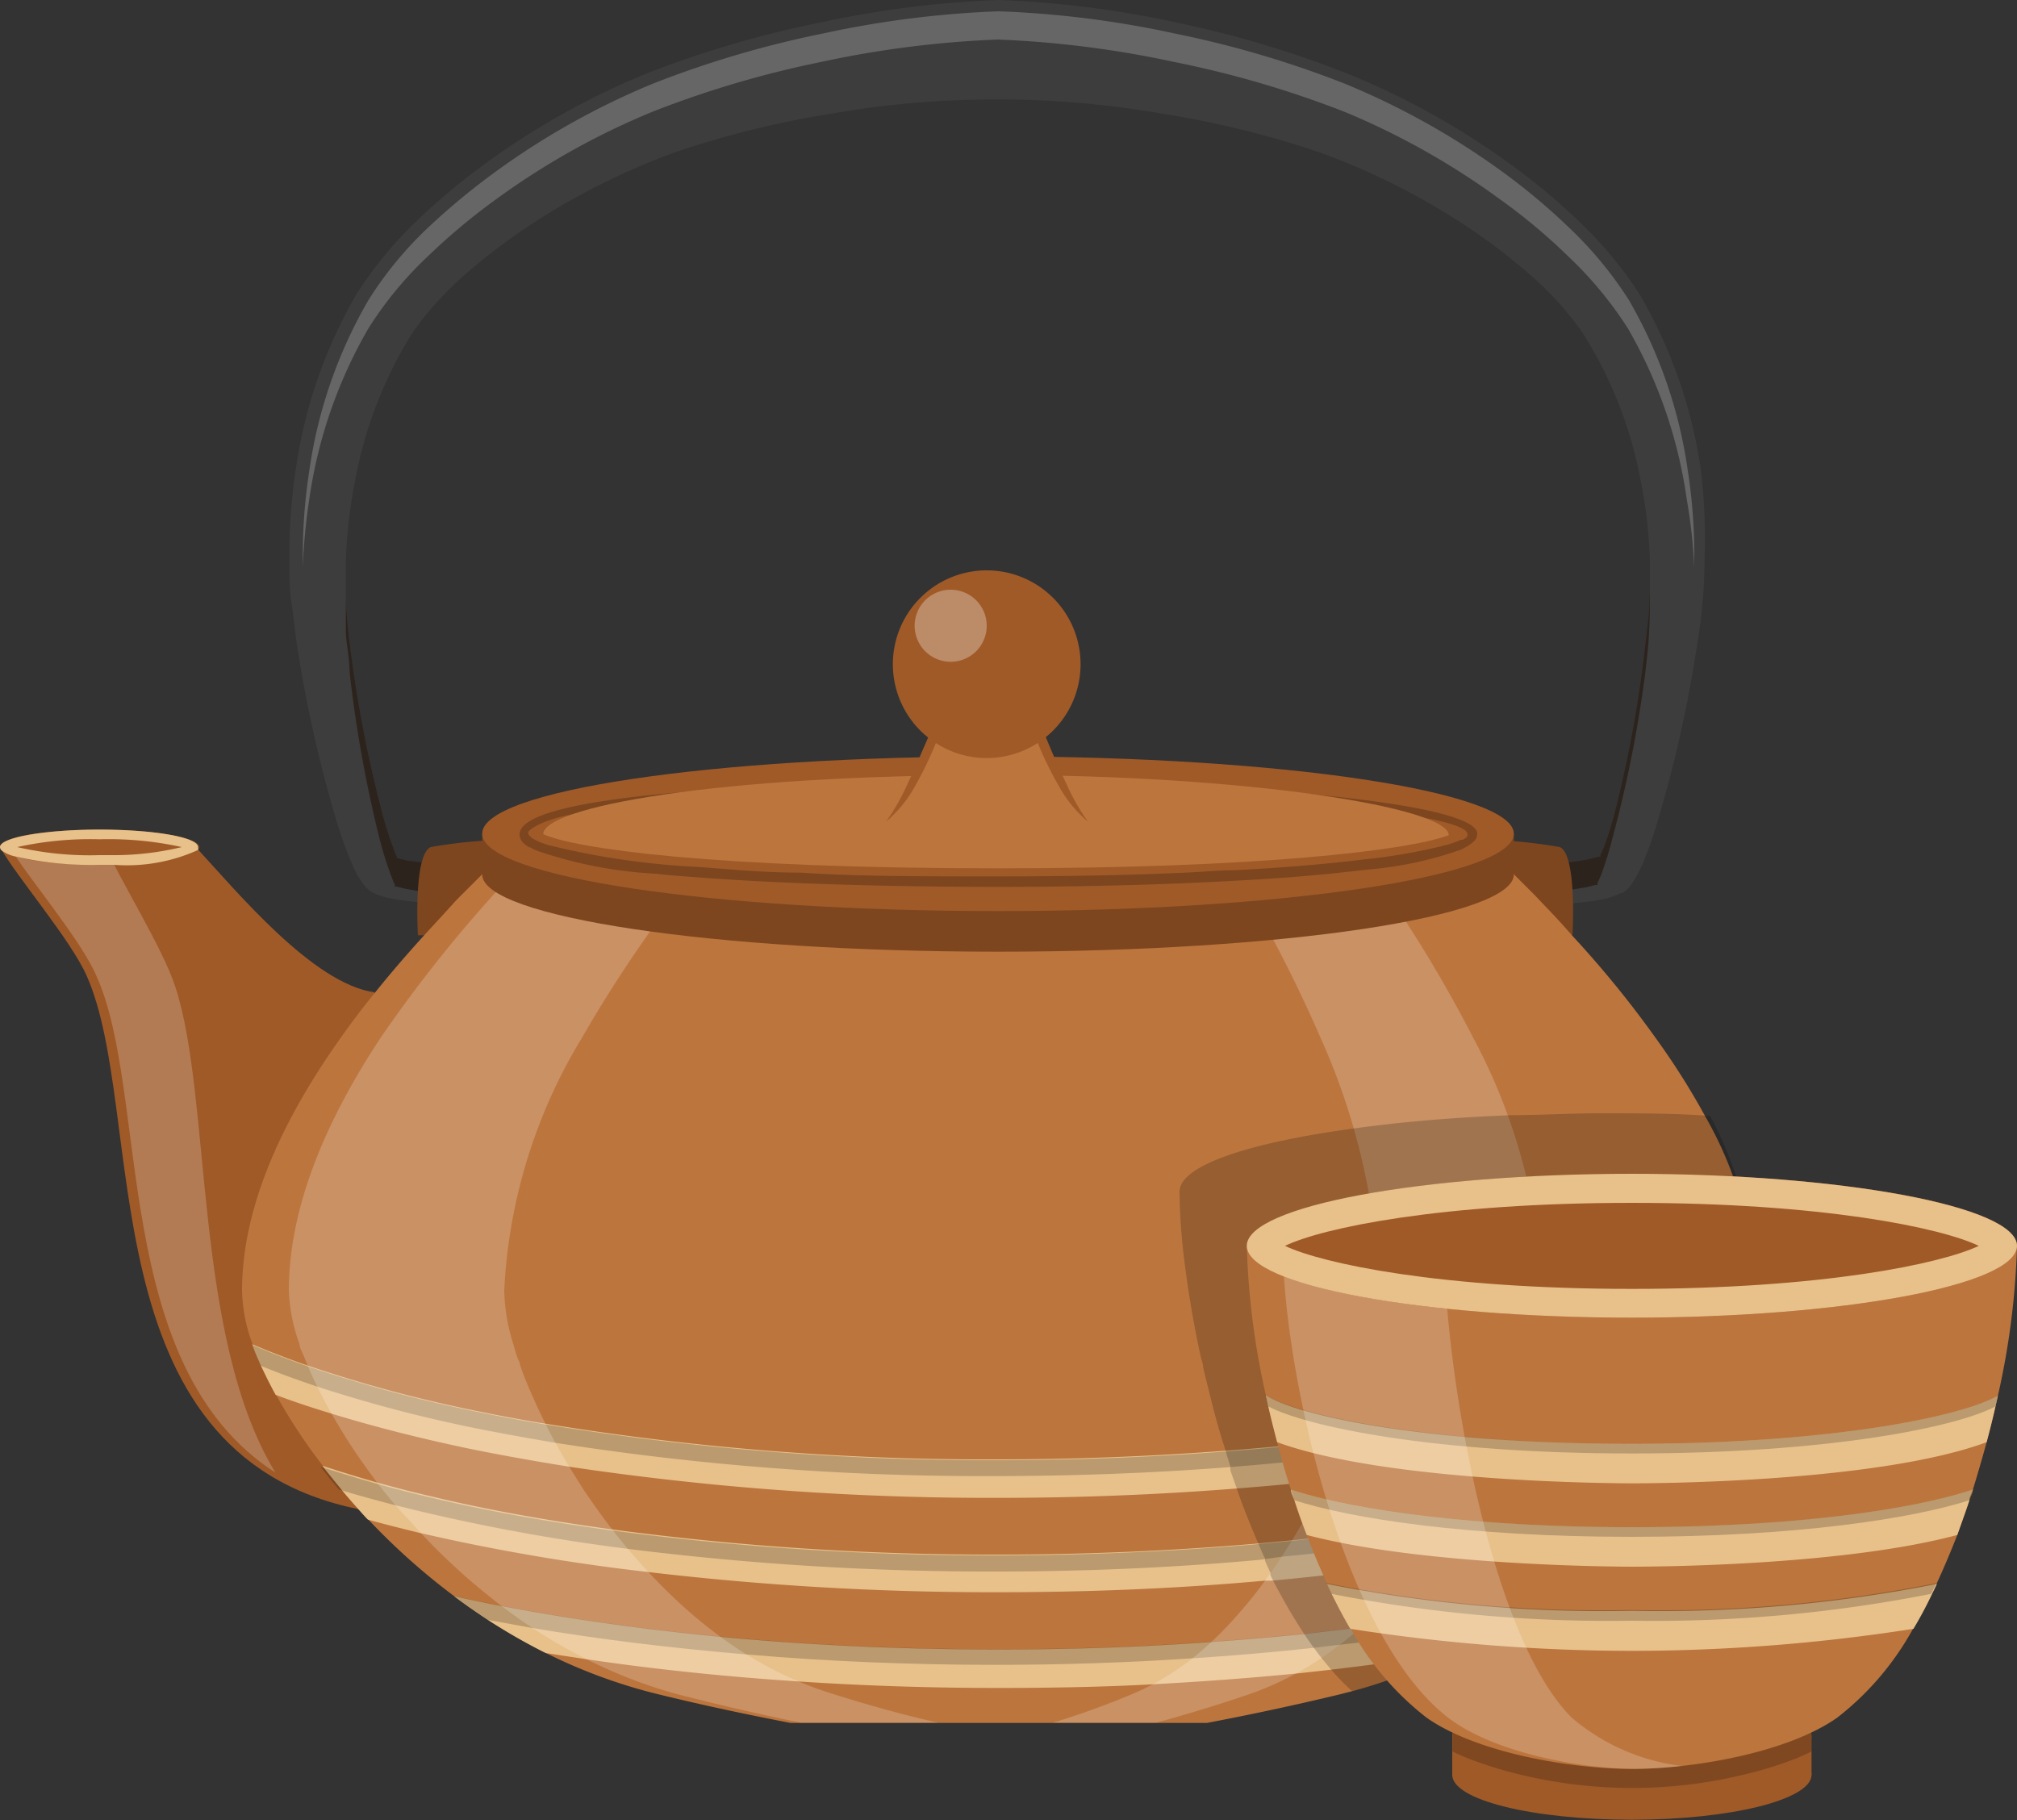 <svg xmlns="http://www.w3.org/2000/svg" viewBox="0 0 75 67.69"><rect x="0" y="0" width="75" height="67.69" fill="#333333" stroke="none"/><defs><style>.cls-1{fill:#a05a28;}.cls-10,.cls-2{fill:#fff;}.cls-2,.cls-9{opacity:0.2;}.cls-3{fill:#e8c18a;}.cls-4{fill:#3d3d3d;}.cls-5{fill:#666;}.cls-6{fill:#2c231d;}.cls-7{fill:#7d461f;}.cls-8{fill:#bc753d;}.cls-10{opacity:0.3;}</style></defs><title>Asset 8</title><g id="Layer_2" data-name="Layer 2"><g id="Icons"><path class="cls-1" d="M13.92,36.9c-2.28-.32-5.1-3.73-6.64-5.4H0c.6,1.08,2.62,3.43,3.22,4.78,2.27,5.07-.06,17.78,10.11,19.84,5.31,1.08,4.75-6.38,4.21-8.74C16.93,44.67,13.92,36.9,13.92,36.9Z"/><path class="cls-2" d="M6.51,36.67c-.48-1.46-2.09-4-2.57-5.17H.36C1,32.58,3,34.93,3.58,36.28c2,4.39.49,14.51,6.66,18.48C7.16,49.71,7.89,40.83,6.51,36.67Z"/><path class="cls-1" d="M7.4,31.5c0,.37-1.66.66-3.7.66S0,31.87,0,31.5s1.66-.65,3.7-.65S7.4,31.14,7.4,31.5Z"/><path class="cls-3" d="M3.7,30.85c-2,0-3.7.29-3.7.65a.19.19,0,0,0,.08.14,1.34,1.34,0,0,0,.49.21,12.73,12.73,0,0,0,3.13.31h.54a6.42,6.42,0,0,0,3.12-.55.13.13,0,0,0,0-.1C7.4,31.14,5.74,30.85,3.7,30.85Zm.37.95H3.7a12,12,0,0,1-3.06-.3,12.62,12.62,0,0,1,3.06-.29,12.68,12.68,0,0,1,3.06.29A10.81,10.81,0,0,1,4.07,31.8Z"/><path class="cls-4" d="M63.24,17.44A18.07,18.07,0,0,0,61,11a14.43,14.43,0,0,0-2.25-2.73,23.37,23.37,0,0,0-2.61-2.18,28.48,28.48,0,0,0-5.91-3.3A38.4,38.4,0,0,0,43.8.85,37.44,37.44,0,0,0,37.13,0h0a37.67,37.67,0,0,0-6.68.85A38.4,38.4,0,0,0,24,2.75a28.48,28.48,0,0,0-5.91,3.3,24.31,24.31,0,0,0-2.61,2.18A14.43,14.43,0,0,0,13.22,11,18.07,18.07,0,0,0,11,17.44a21.27,21.27,0,0,0-.24,3.38c0,.56,0,1.13.09,1.69s.13,1.12.22,1.65a48.75,48.75,0,0,0,1.45,6.39,14.12,14.12,0,0,0,.58,1.6c.06.14.13.28.21.43l.17.26a1.32,1.32,0,0,0,.34.33l0,0h0l.1.05.16.07.26.08.46.09.65.08c.43,0,.84.07,1.26.09l1.22,0h.2V32.29h-.3c-.75,0-1.52-.1-2.24-.21L15.15,32l-.32-.08-.07,0,0-.06a2.85,2.85,0,0,1-.12-.29,14.1,14.1,0,0,1-.45-1.43A47.75,47.75,0,0,1,13,23.89c-.06-.52-.11-1-.14-1.53,0-.12,0-.24,0-.36,0-.39,0-.77,0-1.16a18.75,18.75,0,0,1,.35-3,15.69,15.69,0,0,1,2.15-5.5,12.36,12.36,0,0,1,1.93-2.13,22.78,22.78,0,0,1,2.39-1.82,26,26,0,0,1,5.4-2.72,35.31,35.31,0,0,1,5.94-1.46A34.64,34.64,0,0,1,37.1,3.7h.39a35.6,35.6,0,0,1,5.68.52,35.31,35.31,0,0,1,5.94,1.46,26,26,0,0,1,5.4,2.72,22.78,22.78,0,0,1,2.39,1.82,12,12,0,0,1,1.93,2.13A15.5,15.5,0,0,1,61,17.84a17.68,17.68,0,0,1,.35,3c0,.4,0,.8,0,1.21v.1a1.48,1.48,0,0,0,0,.21c0,.49-.08,1-.14,1.53a46.12,46.12,0,0,1-1.11,6.19,14.1,14.1,0,0,1-.44,1.43l-.13.29,0,.06-.08,0-.32.08c-.24.05-.48.09-.74.12-.66.09-1.36.14-2,.18H56v1.43l1.42,0,1-.07.86-.1.46-.09.26-.08.16-.07.11-.05h0l.06,0a1.52,1.52,0,0,0,.34-.33l.16-.26c.09-.15.15-.29.22-.43a14,14,0,0,0,.57-1.6,47.19,47.19,0,0,0,1.45-6.39c.09-.53.17-1.08.22-1.65a16,16,0,0,0,.09-1.69A21.27,21.27,0,0,0,63.24,17.44ZM14.68,31.83h0Z"/><path class="cls-5" d="M11.5,18.57a17.6,17.6,0,0,1,2.2-6.36,13.74,13.74,0,0,1,2.2-2.67A23.41,23.41,0,0,1,18.46,7.4a27.82,27.82,0,0,1,5.79-3.24,37.78,37.78,0,0,1,6.3-1.86,38.09,38.09,0,0,1,6.55-.83h0a38,38,0,0,1,6.54.83A37.78,37.78,0,0,1,50,4.16,27.82,27.82,0,0,1,55.76,7.4a21.66,21.66,0,0,1,2.56,2.14,14.15,14.15,0,0,1,2.21,2.67,17.58,17.58,0,0,1,2.19,6.36A19.65,19.65,0,0,1,63,21.11c0-.1,0-.19,0-.29a20.48,20.48,0,0,0-.24-3.31,17.54,17.54,0,0,0-2.19-6.35,14.22,14.22,0,0,0-2.21-2.68,23.79,23.79,0,0,0-2.56-2.14A28.24,28.24,0,0,0,50,3.11a37.78,37.78,0,0,0-6.3-1.86A37,37,0,0,0,37.13.42h0a37.13,37.13,0,0,0-6.55.83,37.78,37.78,0,0,0-6.3,1.86,28.24,28.24,0,0,0-5.79,3.23A25.91,25.91,0,0,0,15.9,8.48a13.8,13.8,0,0,0-2.2,2.68,17.56,17.56,0,0,0-2.2,6.35,20.48,20.48,0,0,0-.24,3.31c0,.1,0,.19,0,.29A21.59,21.59,0,0,1,11.5,18.57Z"/><path class="cls-6" d="M61.33,22.05v.1a1.48,1.48,0,0,0,0,.21c0,.49-.08,1-.14,1.53a46.12,46.12,0,0,1-1.11,6.19,14.1,14.1,0,0,1-.44,1.43l-.13.29,0,.06-.08,0-.32.08c-.24.05-.48.09-.74.12-.66.09-1.36.14-2,.18H56v1.07l1-.07c.47,0,1-.08,1.4-.15l.6-.1.32-.08.08,0,0-.07.13-.29a13.36,13.36,0,0,0,.44-1.43A46,46,0,0,0,61.18,25c.06-.53.12-1,.14-1.54A12.71,12.71,0,0,0,61.33,22.05Z"/><path class="cls-6" d="M18.17,32.28h-.24c-.75,0-1.52-.1-2.24-.21L15.15,32l-.32-.08-.07,0,0-.06a2.85,2.85,0,0,1-.12-.29,14.1,14.1,0,0,1-.45-1.43A47.75,47.75,0,0,1,13,23.89c-.06-.52-.11-1-.14-1.53,0-.12,0-.24,0-.36,0,.48,0,.95,0,1.43S13,24.44,13,25a47.6,47.6,0,0,0,1.11,6.18,13.34,13.34,0,0,0,.45,1.43,2.85,2.85,0,0,0,.12.29l0,.07.07,0,.32.08.39.07c.52.08,1.07.14,1.62.18l1,.07V32.29Zm-3.49-.45Z"/><polygon class="cls-5" points="14.7 32.91 14.68 32.9 14.69 32.91 14.7 32.91 14.7 32.91"/><polygon class="cls-5" points="59.52 32.91 59.52 32.91 59.54 32.91 59.55 32.9 59.52 32.91"/><path class="cls-7" d="M58.47,34.78s.18-3-.47-3.28a18.33,18.33,0,0,0-3.74-.27l.57,3.55Z"/><path class="cls-7" d="M15.54,34.78s-.18-3,.48-3.28a18.24,18.24,0,0,1,3.73-.27l-.57,3.55Z"/><path class="cls-8" d="M65.27,48a5.72,5.72,0,0,1-.43,2c0,.15-.12.31-.18.47l-.08.18A13,13,0,0,1,64,51.88a21.27,21.27,0,0,1-1.72,2.62l-.59.75c-.34.41-.72.84-1.11,1.25a24.73,24.73,0,0,1-3.2,2.86c-.37.28-.76.55-1.16.81A21.3,21.3,0,0,1,54,61.47a20,20,0,0,1-3.72,1.42l-.47.12c-1.87.45-3.51.79-4.93,1.06H29.39C28,63.8,26.33,63.46,24.46,63a19.84,19.84,0,0,1-4.18-1.54,22.19,22.19,0,0,1-2.13-1.22c-.44-.29-.86-.58-1.27-.89a24.73,24.73,0,0,1-3.2-2.86c-.12-.12-.23-.25-.34-.37h0c-.23-.26-.46-.52-.67-.78s-.47-.57-.68-.85a20.74,20.74,0,0,1-1.73-2.63c-.21-.38-.39-.75-.56-1.11l-.13-.3c-.07-.16-.13-.32-.18-.47A6,6,0,0,1,9,48c0-3.25,1.63-6.53,3.65-9.38q.64-.91,1.32-1.74c.61-.76,1.23-1.47,1.83-2.13.35-.38.69-.75,1-1.09.12-.14.25-.27.38-.4l.77-.77h0l.23-.23.49-.47.16-.16L19,31.5H55.25l.15.15.17.16.49.47.23.23.78.78.38.4c.33.34.67.71,1,1.09a38.52,38.52,0,0,1,3.15,3.87A27.13,27.13,0,0,1,63.4,41.5,14.09,14.09,0,0,1,65.27,48Z"/><path class="cls-3" d="M64.84,50c0,.15-.12.31-.18.47l-.08.18A13,13,0,0,1,64,51.88a53.47,53.47,0,0,1-8.55,2.26c-1.95.36-4,.66-6.15.9-1.12.13-2.26.23-3.41.32-2.82.22-5.75.34-8.74.34a105.92,105.92,0,0,1-16-1.16c-1.3-.21-2.55-.43-3.76-.68q-2.71-.57-5.06-1.29c-.72-.22-1.42-.45-2.08-.7-.21-.38-.39-.75-.56-1.11l-.13-.3c-.07-.16-.13-.32-.18-.47.64.27,1.33.54,2.06.79a50.75,50.75,0,0,0,6.29,1.69c.82.17,1.67.33,2.54.47a101.62,101.62,0,0,0,16.84,1.33c2.83,0,5.61-.11,8.28-.31,1.55-.11,3.07-.26,4.54-.44,2.19-.26,4.28-.59,6.23-1A46.13,46.13,0,0,0,64.84,50Z"/><path class="cls-3" d="M62.24,54.5l-.59.75c-.34.41-.72.84-1.11,1.25a66.31,66.31,0,0,1-7.68,1.6c-1.78.28-3.64.5-5.57.68l-.27,0c-3.17.29-6.5.43-9.91.43a109.34,109.34,0,0,1-13-.75A76,76,0,0,1,15.59,57c-.66-.16-1.29-.32-1.91-.49-.12-.12-.23-.25-.34-.37h0c-.23-.26-.46-.52-.67-.78s-.47-.57-.68-.85c.65.21,1.33.42,2,.61s1.41.38,2.15.55c2,.48,4.25.88,6.59,1.2a106.14,106.14,0,0,0,14.36.94c3.28,0,6.49-.14,9.54-.4l1.4-.13q3.14-.32,6-.8A56.5,56.5,0,0,0,62.24,54.5Z"/><path class="cls-3" d="M57.34,59.36c-.37.28-.76.55-1.16.81A21.3,21.3,0,0,1,54,61.47c-1.44.24-3,.44-4.5.62l-1.26.14c-1.72.17-3.49.3-5.3.4s-3.82.14-5.78.14c-2.53,0-5-.08-7.43-.24-2.78-.18-5.45-.46-8-.84l-1.44-.22a22.19,22.19,0,0,1-2.13-1.22c-.44-.29-.86-.58-1.27-.89.55.12,1.11.24,1.69.35,2.55.49,5.31.88,8.22,1.16,3.29.31,6.76.47,10.32.47,2.71,0,5.36-.09,7.92-.28,1.17-.08,2.3-.18,3.42-.29l2.14-.25C53,60.21,55.25,59.82,57.34,59.36Z"/><path class="cls-9" d="M64.84,50c0,.15-.12.31-.18.47l-.08.18a45.45,45.45,0,0,1-8.7,2.52c-2,.39-4,.72-6.21,1-1.33.16-2.71.29-4.11.4-2.75.21-5.63.32-8.56.32a102.43,102.43,0,0,1-16.37-1.24c-1-.17-2-.35-3-.55a52.3,52.3,0,0,1-5.84-1.54c-.73-.24-1.43-.5-2.09-.77l-.13-.3c-.07-.16-.13-.32-.18-.47.64.27,1.33.54,2.06.79a50.75,50.75,0,0,0,6.29,1.69c.82.17,1.67.33,2.54.47a101.62,101.62,0,0,0,16.84,1.33c2.83,0,5.61-.11,8.28-.31,1.55-.11,3.07-.26,4.54-.44,2.19-.26,4.28-.59,6.23-1A46.13,46.13,0,0,0,64.84,50Z"/><path class="cls-9" d="M62.24,54.5l-.59.75a61.16,61.16,0,0,1-8,1.87c-1.89.31-3.88.57-6,.77L46.9,58c-3.16.29-6.49.44-9.9.44a107.68,107.68,0,0,1-13.71-.85,72.78,72.78,0,0,1-8-1.47l-.69-.17c-.68-.18-1.35-.36-2-.56-.24-.28-.47-.57-.68-.85.65.21,1.33.42,2,.61s1.41.38,2.15.55c2,.48,4.25.88,6.59,1.2a106.14,106.14,0,0,0,14.36.94c3.28,0,6.49-.14,9.54-.4l1.4-.13q3.14-.32,6-.8A56.5,56.5,0,0,0,62.24,54.5Z"/><path class="cls-9" d="M57.34,59.36c-.37.28-.76.55-1.16.81-2,.41-4.16.76-6.43,1l-.92.11c-1.47.16-3,.29-4.54.39-2.37.16-4.81.24-7.29.24-3.15,0-6.23-.13-9.17-.38s-5.56-.57-8.09-1l-1.59-.29c-.44-.29-.86-.58-1.27-.89.55.12,1.11.24,1.69.35,2.55.49,5.31.88,8.22,1.16,3.29.31,6.76.47,10.32.47,2.71,0,5.36-.09,7.92-.28,1.17-.08,2.3-.18,3.42-.29l2.14-.25C53,60.21,55.25,59.82,57.34,59.36Z"/><path class="cls-2" d="M27.67,61.47A16.59,16.59,0,0,1,26,60.25c-.35-.29-.68-.58-1-.89a22.54,22.54,0,0,1-2.52-2.86c-.28-.38-.55-.76-.81-1.15l-.53-.85a22.08,22.08,0,0,1-1.36-2.63c-.17-.38-.32-.75-.44-1.11,0-.1-.08-.2-.11-.3s-.1-.32-.14-.47a7.07,7.07,0,0,1-.34-2,19.91,19.91,0,0,1,2.88-9.38,49.52,49.52,0,0,1,5-7.15H20.07a50.53,50.53,0,0,0-5.93,7.15c-1.88,2.85-3.4,6.13-3.4,9.38a6.42,6.42,0,0,0,.4,2c0,.15.11.31.17.47l.12.3c.15.36.33.73.52,1.11a21.44,21.44,0,0,0,1.61,2.63c.2.28.41.57.63.85s.62.77,1,1.15a23.1,23.1,0,0,0,3,2.86c.38.31.77.6,1.18.89a19.81,19.81,0,0,0,2,1.22A17.9,17.9,0,0,0,25.18,63c1.74.45,3.27.79,4.59,1.06h5.1C33.74,63.8,32.45,63.46,31,63A13.86,13.86,0,0,1,27.67,61.47Z"/><path class="cls-2" d="M44.58,61.47a13.14,13.14,0,0,0,1.26-1.22c.26-.29.51-.58.76-.89a22.18,22.18,0,0,0,1.9-2.86c.21-.38.42-.76.61-1.15s.27-.57.4-.85a26.81,26.81,0,0,0,1-2.63q.18-.57.33-1.11c0-.1.05-.2.08-.3s.08-.32.11-.47a9.35,9.35,0,0,0,.25-2,24.77,24.77,0,0,0-2.17-9.38,52.31,52.31,0,0,0-3.79-7.15h5a50.45,50.45,0,0,1,4.47,7.15A21.64,21.64,0,0,1,57.34,48a8.07,8.07,0,0,1-.3,2c0,.15-.08.31-.13.47l-.09.3q-.16.54-.39,1.11a25.12,25.12,0,0,1-1.21,2.63c-.15.28-.31.57-.48.85s-.46.77-.72,1.15a21.85,21.85,0,0,1-2.24,2.86c-.29.31-.58.6-.89.89a15.68,15.68,0,0,1-1.5,1.22A11.57,11.57,0,0,1,46.46,63c-1.32.45-2.47.79-3.46,1.06H39.16C40,63.8,41,63.46,42.09,63A9.6,9.6,0,0,0,44.58,61.47Z"/><path class="cls-7" d="M56.29,32.52c0,1.58-8.59,2.87-19.18,2.87S17.93,34.1,17.93,32.52s8.59-2.88,19.18-2.88S56.29,30.93,56.29,32.52Z"/><rect class="cls-7" x="17.93" y="31.02" width="38.36" height="1.49"/><path class="cls-1" d="M56.29,31c0,1.59-8.59,2.88-19.18,2.88S17.93,32.61,17.93,31s8.59-2.87,19.18-2.87S56.29,29.44,56.29,31Z"/><path class="cls-1" d="M37.11,32.82c-9.91,0-17.63-.66-17.63-1.8s7.72-1.8,17.63-1.8,17.64.94,17.64,1.8C54.75,32.08,47,32.82,37.11,32.82Z"/><path class="cls-7" d="M48.92,29.55h0c-2.67-.25-6-.42-9.3-.47a.86.86,0,0,0-.16,0h-.17l-2.17,0-3,0h-.34c-2.46,0-5.53.14-8.22.36h0c-3.45.28-6.24.76-6.24,1.59a.39.39,0,0,0,.06.21.47.47,0,0,0,.13.15l.16.12s0,0,.05,0a1.24,1.24,0,0,0,.23.12,16.13,16.13,0,0,0,4.42.86c.44.05.91.09,1.38.12,4.13.33,9.13.37,11.38.37,2.61,0,5.94-.06,9-.24,1.17-.06,2.3-.15,3.34-.25l1.46-.16a13.85,13.85,0,0,0,3.41-.74l.2-.11a.91.91,0,0,0,.19-.13.62.62,0,0,0,.14-.14.39.39,0,0,0,.06-.21C54.92,30.39,52.47,29.89,48.92,29.55Zm5.47,1.68,0,0-.07,0a3.82,3.82,0,0,1-.61.21,21.18,21.18,0,0,1-3,.52c-1.28.16-2.88.3-4.78.4-.58,0-1.2.06-1.84.09q-3.06.14-7,.14c-2.82,0-5.24,0-7.32-.14-1.43,0-2.69-.13-3.79-.21a28.78,28.78,0,0,1-5.53-.8,2.55,2.55,0,0,1-.61-.24c-.14-.09-.2-.16-.2-.24s.38-.38,1.24-.59c1.83-.45,5.81-.89,12.7-1h.29l3.22,0,2.38,0h.3a81,81,0,0,1,13.45,1.09c.81.17,1.27.35,1.33.5S54.51,31.16,54.39,31.23Z"/><path class="cls-8" d="M37.11,32.29c-10.57,0-15.73-.73-16.91-1.27,0-1,6.34-2.2,16.91-2.2,9.14,0,16.76,1.19,16.76,2.24C52.33,31.63,46.76,32.29,37.11,32.29Z"/><path class="cls-8" d="M37.86,24.61H35.53c0,.87-1.46,4.86-2.59,5.94a11.47,11.47,0,0,0,3.75.68,10.23,10.23,0,0,0,3.76-.68C39.32,29.47,37.86,25.48,37.86,24.61Z"/><path class="cls-1" d="M35.53,24.61a5,5,0,0,1-.26,1.63,12.51,12.51,0,0,1-.54,1.56A13.62,13.62,0,0,1,34,29.28a4.6,4.6,0,0,1-1.05,1.27,8.14,8.14,0,0,0,.8-1.41c.23-.48.45-1,.66-1.48s.41-1,.61-1.51c.1-.25.2-.5.29-.76A5,5,0,0,0,35.53,24.61Z"/><path class="cls-1" d="M40.45,30.55a4.6,4.6,0,0,1-1.05-1.27,13.62,13.62,0,0,1-.74-1.48,14.43,14.43,0,0,1-.55-1.56,5.28,5.28,0,0,1-.25-1.63,5,5,0,0,0,.23.78c.09.26.19.51.29.76.2.51.4,1,.61,1.51s.43,1,.66,1.48A8.14,8.14,0,0,0,40.45,30.55Z"/><path class="cls-1" d="M40.18,24.7a3.49,3.49,0,1,1-3.49-3.49A3.49,3.49,0,0,1,40.18,24.7Z"/><path class="cls-10" d="M36.69,23.27a1.34,1.34,0,1,1-1.34-1.34A1.34,1.34,0,0,1,36.69,23.27Z"/><path class="cls-9" d="M65.27,48a5.72,5.72,0,0,1-.43,2c0,.15-.12.31-.18.47l-.08.18A13,13,0,0,1,64,51.88a21.27,21.27,0,0,1-1.72,2.62l-.59.75c-.34.41-.72.84-1.11,1.25a24.73,24.73,0,0,1-3.2,2.86c-.37.28-.76.55-1.16.81A21.3,21.3,0,0,1,54,61.47a20,20,0,0,1-3.72,1.42,8.46,8.46,0,0,1-.78-.8l-.35-.42-.27-.36c-.13-.17-.26-.36-.38-.54s-.38-.59-.56-.9-.41-.72-.6-1.09l-.1-.21,0-.09c-.07-.14-.14-.29-.2-.44a.59.59,0,0,1,0-.08c-.09-.18-.17-.37-.25-.56q-.28-.65-.54-1.32c-.09-.24-.18-.48-.26-.72l-.24-.68s0-.1,0-.14l-.09-.3a2.29,2.29,0,0,1-.08-.28c-.18-.54-.34-1.1-.48-1.65s-.25-1-.36-1.45c0-.15-.07-.3-.1-.45-.26-1.2-.45-2.34-.58-3.37a22.6,22.6,0,0,1-.2-2.72c0-1,2.66-1.85,6.66-2.38,1.69-.23,3.61-.39,5.68-.47,1.07,0,2.19-.07,3.33-.07,1.4,0,2.76,0,4.06.1A14.09,14.09,0,0,1,65.27,48Z"/><path class="cls-1" d="M67.36,66c0,.92-3,1.67-6.68,1.67S54,66.94,54,66s3-1.67,6.68-1.67S67.36,65.1,67.36,66Z"/><path class="cls-1" d="M67.36,64.55c0,.27-.24.51-.67.74a9.43,9.43,0,0,1-2.78.73,24.95,24.95,0,0,1-6.46,0,9.43,9.43,0,0,1-2.78-.73c-.43-.23-.67-.47-.67-.74,0-.92,3-1.67,6.68-1.67S67.36,63.63,67.36,64.55Z"/><rect class="cls-1" x="54" y="64.55" width="13.36" height="1.46"/><path class="cls-9" d="M67.36,64.55v.58c-.17.09-.34.16-.52.24h0a14.46,14.46,0,0,1-2.11.65,17.6,17.6,0,0,1-8.08,0,14.85,14.85,0,0,1-2.11-.65h0c-.19-.08-.36-.15-.53-.24v-.58c0-.92,3-1.67,6.68-1.67S67.36,63.63,67.36,64.55Z"/><path class="cls-8" d="M75,46.33a28.66,28.66,0,0,1-.71,5.57l-.09.4c-.1.44-.21.88-.33,1.33s-.33,1.18-.51,1.76c0,.14-.09.27-.13.4-.14.43-.3.86-.45,1.29-.24.61-.49,1.21-.76,1.79-.06.14-.13.27-.19.4-.21.44-.44.87-.68,1.27a10.72,10.72,0,0,1-2.83,3.33c-1.85,1.31-5.37,1.91-7.64,1.91s-5.79-.6-7.64-1.91a10.72,10.72,0,0,1-2.83-3.33c-.24-.4-.46-.83-.68-1.27-.06-.13-.13-.26-.19-.4-.27-.58-.52-1.18-.75-1.79-.17-.43-.32-.86-.46-1.29-.05-.14-.09-.27-.13-.4-.19-.58-.36-1.17-.51-1.76s-.23-.89-.33-1.33l-.09-.41a28.58,28.58,0,0,1-.71-5.56H75Z"/><path class="cls-3" d="M60.68,53.69c-7.53,0-12.32-1-13.61-1.8l.09.41c.1.44.21.88.33,1.33,4.14,1.51,12.72,1.53,13.19,1.53s9.05,0,13.19-1.53c.12-.45.23-.89.33-1.33l.09-.4C73,52.65,68.2,53.69,60.68,53.69Zm0,3.1c-6.28,0-10.65-.72-12.68-1.4,0,.13.08.26.13.4.14.43.29.86.46,1.29,4.39,1.16,11.65,1.18,12.09,1.18s7.71,0,12.1-1.18c.15-.43.31-.86.45-1.29,0-.13.09-.26.13-.4C71.33,56.07,67,56.79,60.68,56.79Zm0,3.11a52.43,52.43,0,0,1-11.34-1c.06.14.13.27.19.4.22.44.44.87.68,1.27a67.91,67.91,0,0,0,10.47.82,67.91,67.91,0,0,0,10.47-.82c.24-.4.47-.83.68-1.27.06-.13.13-.26.19-.4A52.43,52.43,0,0,1,60.68,59.9Z"/><path class="cls-9" d="M72,58.87c-.06.14-.13.27-.19.4a53.36,53.36,0,0,1-11.15,1,53.36,53.36,0,0,1-11.15-1c-.06-.13-.13-.26-.19-.4a52.43,52.43,0,0,0,11.34,1A52.43,52.43,0,0,0,72,58.87Z"/><path class="cls-9" d="M74.29,51.9l-.09.4c-1.42.76-6.16,1.75-13.52,1.75s-12.1-1-13.52-1.75l-.09-.41c1.29.76,6.08,1.8,13.61,1.8S73,52.65,74.29,51.9Z"/><path class="cls-9" d="M73.36,55.39c0,.14-.09.27-.13.4-2.09.67-6.4,1.36-12.55,1.36s-10.47-.69-12.55-1.36c-.05-.14-.09-.27-.13-.4,2,.68,6.4,1.4,12.68,1.4S71.33,56.07,73.36,55.39Z"/><path class="cls-2" d="M58.44,63.87c-3.15-3.16-4.74-13.31-4.74-17.54h-6c0,4.23,2.06,14.38,6.14,17.54,1.7,1.31,4.94,1.91,7,1.91a15.24,15.24,0,0,0,1.7-.11A7.72,7.72,0,0,1,58.44,63.87Z"/><path class="cls-1" d="M75,46.33C75,47.8,68.48,49,60.68,49s-14.32-1.2-14.32-2.67,6.52-2.68,14.32-2.68S75,44.85,75,46.33Z"/><path class="cls-3" d="M60.68,44.73c7.11,0,11.51.93,12.9,1.6-1.39.66-5.79,1.6-12.9,1.6s-11.51-.94-12.9-1.6c1.39-.67,5.8-1.6,12.9-1.6Zm0-1.08c-7.8,0-14.32,1.2-14.32,2.68S52.88,49,60.68,49,75,47.8,75,46.33s-6.52-2.68-14.32-2.68Z"/></g></g></svg>